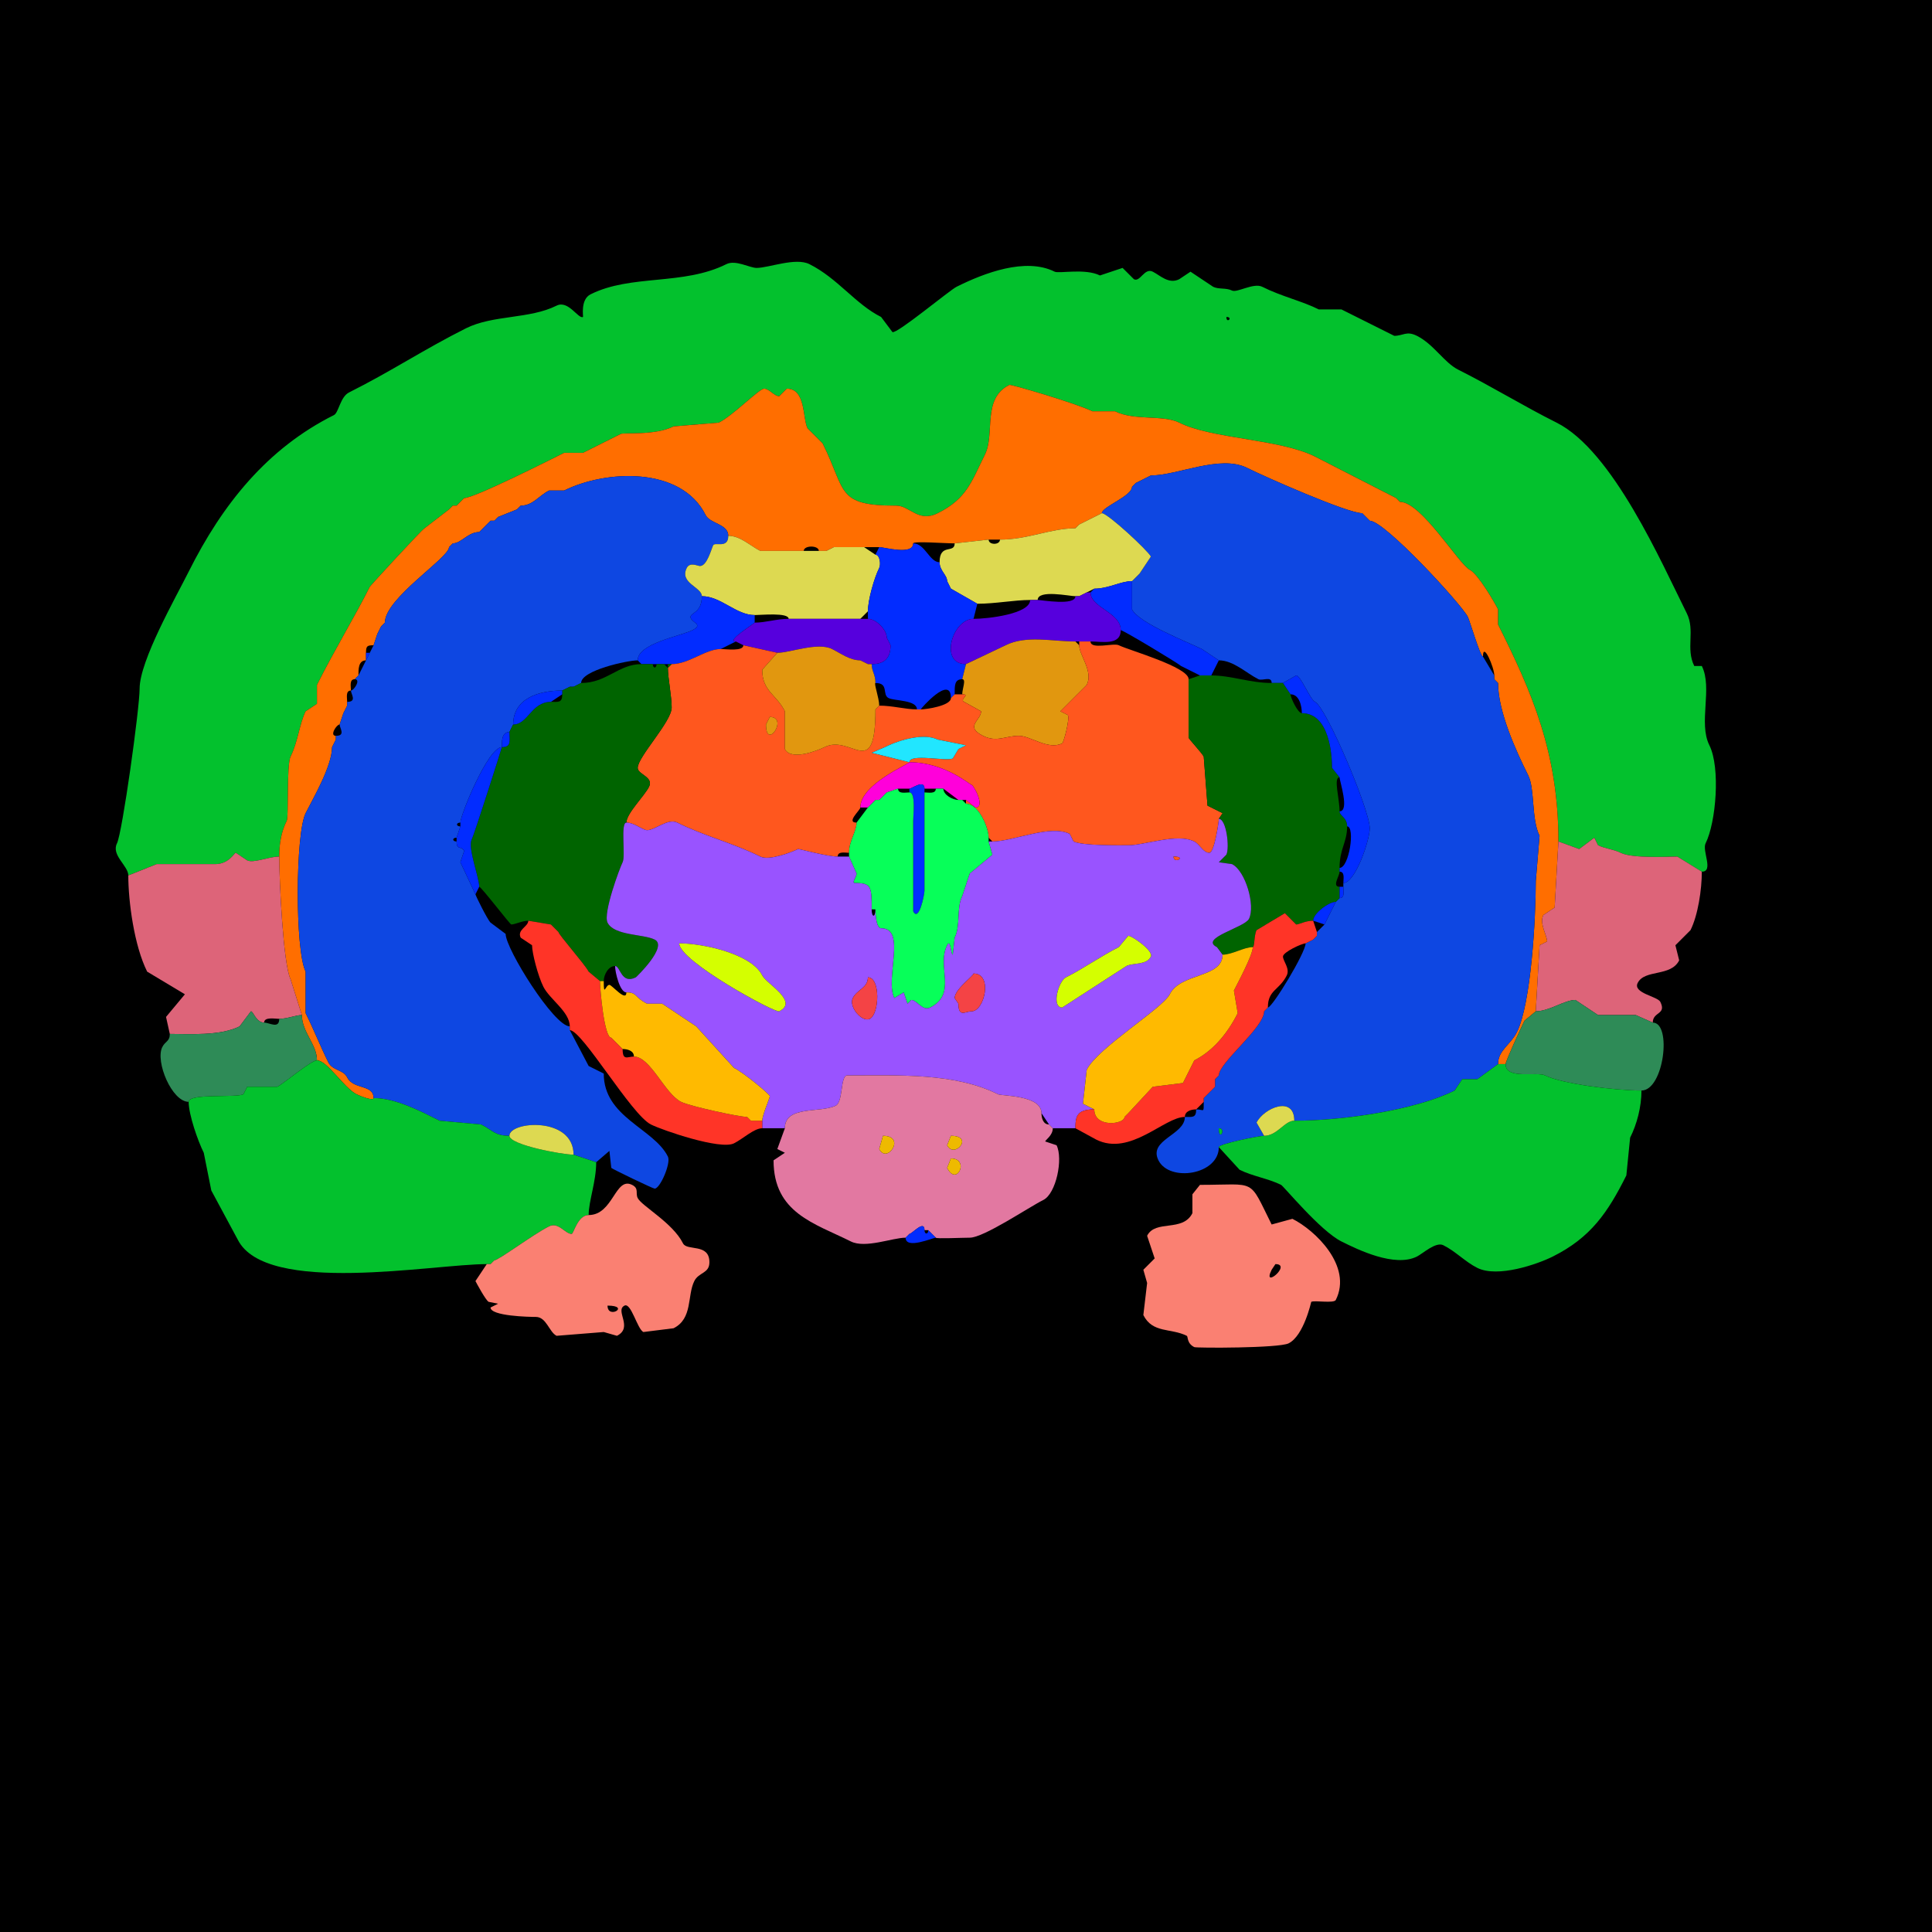 <?xml version="1.0" encoding="UTF-8"?>
<svg xmlns="http://www.w3.org/2000/svg" xmlns:xlink="http://www.w3.org/1999/xlink" width="430px" height="430px" viewBox="0 0 430 430" version="1.1">
<g id="surface1">
<rect x="0" y="0" width="430" height="430" style="fill:rgb(0%,0%,0%);fill-opacity:1;stroke:none;"/>
<path style=" stroke:none;fill-rule:evenodd;fill:rgb(1.176%,75.686%,17.647%);fill-opacity:1;" d="M 272.949 70.547 C 272.949 72.168 274.57 70.547 272.949 70.547 M 378.77 194.004 C 381.488 194.004 378.781 189.367 379.609 187.703 C 381.922 183.082 382.953 170.879 380.449 165.867 C 377.961 160.895 381.219 153.129 378.77 148.234 L 377.09 148.234 C 375.137 144.324 377.348 140.344 375.41 136.477 C 369.789 125.234 358.961 100.324 346.438 94.062 C 339.113 90.402 331.977 85.992 324.602 82.305 C 321.387 80.699 319.137 76.633 315.359 74.746 C 313.02 73.574 312.309 74.746 310.32 74.746 C 310.316 74.746 299.555 69.363 298.562 68.867 L 293.523 68.867 C 289.77 66.988 285.293 66.012 280.93 63.828 C 279.016 62.871 275.312 65.219 274.211 64.668 C 272.895 64.012 271.238 64.441 270.008 63.828 L 264.969 60.469 L 262.453 62.148 C 260.113 63.316 258.191 61.277 256.57 60.469 C 254.695 59.531 253.785 62.855 252.375 62.148 L 249.852 59.629 L 244.812 61.309 C 241.527 59.664 235.68 60.941 234.734 60.469 C 228.258 57.23 219.004 60.777 212.898 63.828 C 211.297 64.629 199.598 74.395 198.625 73.906 L 196.102 70.547 C 190.379 67.684 186.457 61.945 180.148 58.789 C 177.051 57.242 171.102 59.629 168.391 59.629 C 166.855 59.629 163.715 57.766 161.672 58.789 C 152.039 63.605 140.488 60.984 131.438 65.508 C 129.125 66.664 129.855 70.496 129.758 70.547 C 128.711 71.07 126.5 66.715 123.875 68.027 C 117.836 71.047 109.75 70.051 103.719 73.066 C 94.457 77.699 87.031 82.672 77.688 87.344 C 75.727 88.324 75.375 91.859 74.328 92.383 C 59.52 99.785 49.523 112.176 41.992 127.234 C 39.09 133.039 31.074 147.074 31.074 153.273 C 31.074 157.664 27.223 185.328 26.035 187.703 C 24.715 190.344 28.555 192.684 28.555 194.844 C 28.555 194.844 34.852 192.324 34.852 192.324 C 34.852 192.324 47.871 192.324 47.871 192.324 C 50.965 192.324 52.133 189.805 52.492 189.805 C 52.492 189.805 55.008 191.484 55.008 191.484 C 56.426 192.191 59.785 190.645 62.148 190.645 C 62.148 187.793 62.59 185.141 63.828 182.664 C 64.273 181.773 63.77 170.184 64.668 168.391 C 66.352 165.023 66.621 161.121 68.027 158.312 C 68.027 158.312 70.547 156.633 70.547 156.633 C 70.547 156.633 70.547 152.43 70.547 152.43 C 74.387 144.75 78.996 137.215 82.305 130.594 C 82.43 130.344 93.898 117.871 94.484 117.578 C 94.484 117.578 99.941 113.379 99.941 113.379 C 99.941 113.379 100.781 112.539 100.781 112.539 C 100.781 112.539 101.621 112.539 101.621 112.539 C 101.621 112.539 102.461 111.699 102.461 111.699 C 102.461 111.699 103.301 110.859 103.301 110.859 C 105.559 110.859 122.344 102.387 125.555 100.781 C 125.555 100.781 129.758 100.781 129.758 100.781 C 132.516 99.402 135.359 97.98 138.156 96.582 C 138.887 96.215 145.73 96.992 149.914 94.902 C 149.914 94.902 159.992 94.062 159.992 94.062 C 163.141 92.488 168.984 86.504 170.07 86.504 C 171.188 86.504 172.309 88.184 173.43 88.184 C 173.43 88.184 175.109 86.504 175.109 86.504 C 179.371 86.504 178.602 93.07 179.727 95.32 C 179.727 95.32 183.086 98.68 183.086 98.68 C 188.406 109.324 186.016 112.539 199.461 112.539 C 202.523 112.539 204.359 116.391 208.703 114.219 C 215.215 110.961 216.188 107.23 219.199 101.203 C 221.547 96.508 218.48 88.754 224.656 85.664 C 224.988 85.496 239.703 89.828 243.133 91.543 C 243.133 91.543 248.172 91.543 248.172 91.543 C 252.465 93.688 258.879 92.277 262.453 94.062 C 269.77 97.723 284.777 97.668 292.688 101.621 C 292.688 101.621 310.742 110.859 310.742 110.859 C 310.742 110.859 311.582 111.699 311.582 111.699 C 316.355 111.699 324.703 125.605 327.117 126.816 C 328.898 127.707 332.5 133.797 333.418 135.633 C 333.418 135.633 333.418 138.992 333.418 138.992 C 340.887 153.93 346.855 167.496 346.855 187.285 C 346.855 187.285 351.477 188.965 351.477 188.965 C 351.477 188.965 354.836 186.445 354.836 186.445 C 354.836 186.445 355.672 188.125 355.672 188.125 C 357.184 188.879 359.102 189 360.711 189.805 C 363.332 191.113 371.465 190.645 373.312 190.645 C 373.312 190.645 378.77 194.004 378.77 194.004 Z M 378.77 194.004 "/>
<path style=" stroke:none;fill-rule:nonzero;fill:rgb(100%,43.137%,0%);fill-opacity:1;" d="M 333.418 236.836 L 335.098 236.836 C 335.098 236.172 338.598 228.578 339.297 227.18 C 339.297 227.18 341.816 225.078 341.816 225.078 C 341.816 225.078 342.656 210.383 342.656 210.383 C 342.656 210.383 344.336 209.539 344.336 209.539 C 344.336 208.195 342.559 205.535 343.496 203.664 C 343.496 203.664 346.016 201.984 346.016 201.984 C 346.016 201.984 346.855 187.285 346.855 187.285 C 346.855 167.496 340.887 153.93 333.418 138.992 C 333.418 138.992 333.418 135.633 333.418 135.633 C 332.5 133.797 328.898 127.707 327.117 126.816 C 324.703 125.605 316.355 111.699 311.582 111.699 C 311.582 111.699 310.742 110.859 310.742 110.859 C 310.742 110.859 292.688 101.621 292.688 101.621 C 284.777 97.668 269.77 97.723 262.453 94.062 C 258.879 92.277 252.465 93.688 248.172 91.543 C 248.172 91.543 243.133 91.543 243.133 91.543 C 239.703 89.828 224.988 85.496 224.656 85.664 C 218.48 88.754 221.547 96.508 219.199 101.203 C 216.188 107.23 215.215 110.961 208.703 114.219 C 204.359 116.391 202.523 112.539 199.461 112.539 C 186.016 112.539 188.406 109.324 183.086 98.68 C 183.086 98.68 179.727 95.32 179.727 95.32 C 178.602 93.07 179.371 86.504 175.109 86.504 C 175.109 86.504 173.43 88.184 173.43 88.184 C 172.309 88.184 171.188 86.504 170.07 86.504 C 168.984 86.504 163.141 92.488 159.992 94.062 C 159.992 94.062 149.914 94.902 149.914 94.902 C 145.73 96.992 138.887 96.215 138.156 96.582 C 135.359 97.98 132.516 99.402 129.758 100.781 C 129.758 100.781 125.555 100.781 125.555 100.781 C 122.344 102.387 105.559 110.859 103.301 110.859 C 103.301 110.859 102.461 111.699 102.461 111.699 C 102.461 111.699 101.621 112.539 101.621 112.539 C 101.621 112.539 100.781 112.539 100.781 112.539 C 100.781 112.539 99.941 113.379 99.941 113.379 C 99.941 113.379 94.484 117.578 94.484 117.578 C 93.898 117.871 82.43 130.344 82.305 130.594 C 78.996 137.215 74.387 144.75 70.547 152.43 C 70.547 152.43 70.547 156.633 70.547 156.633 C 70.547 156.633 68.027 158.312 68.027 158.312 C 66.621 161.121 66.352 165.023 64.668 168.391 C 63.77 170.184 64.273 181.773 63.828 182.664 C 62.59 185.141 62.148 187.793 62.148 190.645 C 62.148 195.703 63.008 214.621 64.668 217.938 C 64.668 217.938 67.188 225.918 67.188 225.918 C 67.188 229.73 70.547 232.449 70.547 235.996 C 72.805 235.996 76.543 242.145 79.367 243.555 C 80.344 244.043 83.145 245.102 83.145 244.395 C 83.145 241.281 78.672 242.59 77.266 239.773 C 76.398 238.039 74.016 238.312 73.066 236.414 C 71.309 232.898 69.824 229.094 68.027 225.5 C 68.027 225.5 68.027 216.258 68.027 216.258 C 65.645 211.492 65.746 185.551 68.027 180.984 C 69.582 177.871 73.906 170.531 73.906 166.289 C 73.906 166.289 74.746 164.609 74.746 164.609 C 74.746 164.609 74.746 163.77 74.746 163.77 C 73.297 163.77 74.902 161.25 75.586 161.25 C 75.586 161.25 76.426 158.73 76.426 158.73 C 76.426 158.73 77.266 157.051 77.266 157.051 C 77.266 157.051 77.266 156.211 77.266 156.211 C 77.266 155.332 76.867 153.691 78.105 153.691 C 78.105 152.812 77.707 151.172 78.945 151.172 C 78.945 151.172 79.785 150.332 79.785 150.332 C 79.785 149.102 79.695 146.973 81.465 146.973 C 81.465 146.973 81.465 145.293 81.465 145.293 C 81.465 143.824 81.676 143.613 83.145 143.613 C 83.145 143.613 83.984 141.094 83.984 141.094 C 83.984 141.094 84.824 139.414 84.824 139.414 C 84.824 139.414 85.664 138.574 85.664 138.574 C 85.664 133.129 99.941 124.172 99.941 121.777 C 99.941 121.777 100.781 120.938 100.781 120.938 C 102.656 120.938 104.164 118.418 106.66 118.418 C 106.66 118.418 107.5 117.578 107.5 117.578 C 107.5 117.578 108.34 116.738 108.34 116.738 C 108.34 116.738 109.18 115.898 109.18 115.898 C 109.18 115.898 110.02 115.898 110.02 115.898 C 110.02 115.898 110.859 115.059 110.859 115.059 C 110.859 115.059 115.059 113.379 115.059 113.379 C 115.059 113.379 115.898 112.539 115.898 112.539 C 118.605 112.539 119.957 110.301 122.195 109.18 C 122.195 109.18 125.555 109.18 125.555 109.18 C 134.648 104.633 151.559 103.652 157.051 114.641 C 158.012 116.559 162.09 116.609 162.09 119.258 C 164.805 119.258 166.938 121.473 169.227 122.617 C 169.227 122.617 178.887 122.617 178.887 122.617 C 178.887 121.328 182.246 121.328 182.246 122.617 C 182.246 122.617 183.926 122.617 183.926 122.617 C 183.926 122.617 185.605 121.777 185.605 121.777 C 185.605 121.777 192.324 121.777 192.324 121.777 C 192.324 121.777 195.684 121.777 195.684 121.777 C 196.84 121.777 203.242 123.66 203.242 120.938 C 203.242 120.387 210.285 120.938 212.48 120.938 C 212.48 120.938 220.039 120.098 220.039 120.098 C 220.039 120.098 222.559 120.098 222.559 120.098 C 228.781 120.098 233.836 117.578 239.355 117.578 C 239.355 117.578 240.195 116.738 240.195 116.738 C 240.195 116.738 245.234 114.219 245.234 114.219 C 245.234 112.805 251.953 110.43 251.953 108.34 C 251.953 108.34 252.793 107.5 252.793 107.5 C 252.793 107.5 254.473 106.66 254.473 106.66 C 254.473 106.66 256.152 105.82 256.152 105.82 C 262.172 105.82 271.527 101.121 277.57 104.141 C 281.438 106.074 299.859 114.219 303.184 114.219 C 303.184 114.219 304.863 115.898 304.863 115.898 C 308.164 115.898 325.289 134.496 326.699 137.312 C 327.129 138.172 329.457 146.133 330.059 146.133 C 330.059 142.66 332.578 148.562 332.578 150.332 C 332.578 150.332 332.578 151.172 332.578 151.172 C 332.578 151.172 333.418 152.012 333.418 152.012 C 333.418 158.355 337.395 167.102 340.137 172.586 C 341.641 175.598 340.805 182.324 342.656 186.023 C 342.656 186.023 341.816 196.102 341.816 196.102 C 341.816 204.285 340.781 223.367 337.617 229.695 C 336.172 232.59 333.418 233.746 333.418 236.836 Z M 333.418 236.836 "/>
<path style=" stroke:none;fill-rule:evenodd;fill:rgb(5.49%,27.843%,88.627%);fill-opacity:1;" d="M 271.27 251.113 C 271.27 254.258 273.027 251.113 271.27 251.113 M 281.348 252.793 C 280.176 252.793 271.27 254.602 271.27 255.312 C 271.27 261.484 260.289 263.168 257.832 258.25 C 255.527 253.645 263.711 252.66 263.711 248.594 C 265.395 248.594 266.23 248.84 266.23 246.914 C 268 246.914 267.91 247.891 267.91 245.234 C 267.91 245.234 267.91 244.395 267.91 244.395 C 267.91 244.395 268.75 243.555 268.75 243.555 C 268.75 243.555 269.59 242.715 269.59 242.715 C 269.59 242.715 270.43 241.875 270.43 241.875 C 270.43 241.875 270.43 240.195 270.43 240.195 C 270.43 240.195 271.27 239.355 271.27 239.355 C 271.27 236.512 281.348 228.75 281.348 225.078 C 281.348 225.078 282.188 224.238 282.188 224.238 C 283.184 224.238 290.586 212.031 290.586 209.961 C 290.586 209.961 292.266 209.121 292.266 209.121 C 292.266 209.121 293.105 208.281 293.105 208.281 C 293.105 208.281 293.105 207.441 293.105 207.441 C 293.105 207.441 294.785 205.762 294.785 205.762 C 294.785 205.762 297.305 200.723 297.305 200.723 C 297.305 200.723 298.145 199.883 298.145 199.883 C 299.383 199.883 298.984 198.242 298.984 197.363 C 298.984 197.363 298.984 196.523 298.984 196.523 C 301.664 196.523 304.863 186.969 304.863 184.344 C 304.863 180.281 295.219 157.477 292.688 156.211 C 291.559 155.648 289.492 150.332 288.484 150.332 C 288.484 150.332 285.547 152.012 285.547 152.012 C 285.547 152.012 283.027 152.012 283.027 152.012 C 283.027 150.375 280.965 151.609 280.086 151.172 C 277.344 149.801 274.531 146.973 271.27 146.973 C 271.27 146.973 267.492 144.453 267.492 144.453 C 264.477 142.949 253.484 138.699 251.953 135.633 C 251.953 135.633 251.953 129.336 251.953 129.336 C 251.953 129.336 252.793 128.496 252.793 128.496 C 252.793 128.496 253.633 127.656 253.633 127.656 C 253.633 127.656 256.152 123.875 256.152 123.875 C 255.484 122.543 246.531 114.219 245.234 114.219 C 245.234 112.805 251.953 110.43 251.953 108.34 C 251.953 108.34 252.793 107.5 252.793 107.5 C 252.793 107.5 254.473 106.66 254.473 106.66 C 254.473 106.66 256.152 105.82 256.152 105.82 C 262.172 105.82 271.527 101.121 277.57 104.141 C 281.438 106.074 299.859 114.219 303.184 114.219 C 303.184 114.219 304.863 115.898 304.863 115.898 C 308.164 115.898 325.289 134.496 326.699 137.312 C 327.129 138.172 329.457 146.133 330.059 146.133 C 330.059 146.133 332.578 150.332 332.578 150.332 C 332.578 150.332 332.578 151.172 332.578 151.172 C 332.578 151.172 333.418 152.012 333.418 152.012 C 333.418 158.355 337.395 167.102 340.137 172.586 C 341.641 175.598 340.805 182.324 342.656 186.023 C 342.656 186.023 341.816 196.102 341.816 196.102 C 341.816 204.285 340.781 223.367 337.617 229.695 C 336.172 232.59 333.418 233.746 333.418 236.836 C 333.418 236.836 328.797 240.195 328.797 240.195 C 328.797 240.195 325.438 240.195 325.438 240.195 C 325.438 240.195 323.758 242.715 323.758 242.715 C 315.035 247.078 298.867 249.434 288.066 249.434 C 288.066 243.746 281.305 246.586 279.668 249.852 C 279.668 249.852 281.348 252.793 281.348 252.793 Z M 281.348 252.793 "/>
<path style=" stroke:none;fill-rule:nonzero;fill:rgb(5.49%,27.843%,88.627%);fill-opacity:1;" d="M 127.656 256.992 L 132.695 258.672 C 132.695 258.672 135.633 256.152 135.633 256.152 C 135.633 256.152 136.055 259.93 136.055 259.93 C 136.152 260.125 145.312 264.551 145.711 264.551 C 146.914 264.551 149.383 258.875 148.652 257.414 C 145.496 251.098 134.375 248.715 134.375 238.938 C 134.375 238.938 131.016 237.258 131.016 237.258 C 131.016 237.258 126.816 229.277 126.816 229.277 C 126.816 229.277 126.816 228.438 126.816 228.438 C 123.316 228.438 112.539 211.191 112.539 207.859 C 112.539 207.859 109.18 205.344 109.18 205.344 C 108.438 204.602 105.82 199.277 105.82 199.043 C 105.82 199.043 102.461 191.906 102.461 191.906 C 102.461 191.906 103.301 189.383 103.301 189.383 C 102.695 188.172 101.621 189.309 101.621 187.285 C 100.625 187.285 100.625 186.445 101.621 186.445 C 101.621 186.445 102.461 183.926 102.461 183.926 C 101.465 183.926 101.465 183.086 102.461 183.086 C 102.461 181.402 108.633 166.289 111.699 166.289 C 111.699 165.059 111.609 162.93 113.379 162.93 C 113.379 162.93 114.219 161.25 114.219 161.25 C 114.219 155.438 119.883 153.691 125.137 153.691 C 125.137 153.691 126.816 152.852 126.816 152.852 C 126.816 152.852 127.656 152.852 127.656 152.852 C 127.656 152.852 129.336 152.012 129.336 152.012 C 129.336 149.203 139.668 146.973 141.934 146.973 C 141.934 143.18 151.387 141.617 154.109 140.254 C 156.77 138.922 153.691 138.559 153.691 137.312 C 153.691 136.375 156.211 136.375 156.211 132.695 C 156.211 130.66 151.148 129.801 152.852 126.398 C 153.531 125.035 155.301 125.977 155.789 125.977 C 157.375 125.977 158.316 122.184 158.73 121.359 C 159.129 120.559 162.09 122.191 162.09 119.258 C 162.09 116.609 158.012 116.559 157.051 114.641 C 151.559 103.652 134.648 104.633 125.555 109.18 C 125.555 109.18 122.195 109.18 122.195 109.18 C 119.957 110.301 118.605 112.539 115.898 112.539 C 115.898 112.539 115.059 113.379 115.059 113.379 C 115.059 113.379 110.859 115.059 110.859 115.059 C 110.859 115.059 110.02 115.898 110.02 115.898 C 110.02 115.898 109.18 115.898 109.18 115.898 C 109.18 115.898 108.34 116.738 108.34 116.738 C 108.34 116.738 107.5 117.578 107.5 117.578 C 107.5 117.578 106.66 118.418 106.66 118.418 C 104.164 118.418 102.656 120.938 100.781 120.938 C 100.781 120.938 99.941 121.777 99.941 121.777 C 99.941 124.172 85.664 133.129 85.664 138.574 C 85.664 138.574 84.824 139.414 84.824 139.414 C 84.824 139.414 83.984 141.094 83.984 141.094 C 83.984 141.094 83.145 143.613 83.145 143.613 C 83.145 143.613 82.305 145.293 82.305 145.293 C 82.305 145.293 81.465 146.973 81.465 146.973 C 81.465 146.973 79.785 150.332 79.785 150.332 C 79.785 150.332 78.945 151.172 78.945 151.172 C 80.395 151.172 78.789 153.691 78.105 153.691 C 78.105 154.465 79.516 156.211 77.266 156.211 C 77.266 156.211 77.266 157.051 77.266 157.051 C 77.266 157.051 76.426 158.73 76.426 158.73 C 76.426 158.73 75.586 161.25 75.586 161.25 C 75.586 162.023 76.996 163.77 74.746 163.77 C 74.746 163.77 74.746 164.609 74.746 164.609 C 74.746 164.609 73.906 166.289 73.906 166.289 C 73.906 170.531 69.582 177.871 68.027 180.984 C 65.746 185.551 65.645 211.492 68.027 216.258 C 68.027 216.258 68.027 225.5 68.027 225.5 C 69.824 229.094 71.309 232.898 73.066 236.414 C 74.016 238.312 76.398 238.039 77.266 239.773 C 78.672 242.59 83.145 241.281 83.145 244.395 C 88.074 244.395 93.66 247.344 97.844 249.434 C 97.844 249.434 107.078 250.273 107.078 250.273 C 109.707 251.586 110.109 252.793 113.379 252.793 C 113.379 249.531 127.656 248.426 127.656 256.992 Z M 127.656 256.992 "/>
<path style=" stroke:none;fill-rule:nonzero;fill:rgb(86.667%,85.098%,31.765%);fill-opacity:1;" d="M 229.277 133.535 L 230.957 133.535 C 230.957 131.156 238.07 132.695 239.355 132.695 C 239.355 132.695 240.195 132.695 240.195 132.695 C 240.195 132.695 241.875 131.855 241.875 131.855 C 241.875 131.855 243.555 131.016 243.555 131.016 C 246.723 131.016 249.453 129.336 251.953 129.336 C 251.953 129.336 252.793 128.496 252.793 128.496 C 252.793 128.496 253.633 127.656 253.633 127.656 C 253.633 127.656 256.152 123.875 256.152 123.875 C 255.484 122.543 246.531 114.219 245.234 114.219 C 245.234 114.219 240.195 116.738 240.195 116.738 C 240.195 116.738 239.355 117.578 239.355 117.578 C 233.836 117.578 228.781 120.098 222.559 120.098 C 222.559 121.344 220.039 121.344 220.039 120.098 C 220.039 120.098 212.48 120.938 212.48 120.938 C 212.48 123.293 209.121 120.828 209.121 125.137 C 209.121 127.027 210.801 127.973 210.801 129.336 C 210.801 129.336 211.641 131.016 211.641 131.016 C 211.641 131.016 217.52 134.375 217.52 134.375 C 221.559 134.375 225.742 133.535 229.277 133.535 Z M 229.277 133.535 "/>
<path style=" stroke:none;fill-rule:nonzero;fill:rgb(86.667%,85.098%,31.765%);fill-opacity:1;" d="M 175.527 137.734 C 181.449 137.734 185.969 137.734 191.484 137.734 C 191.484 137.734 193.164 136.055 193.164 136.055 C 193.164 133.574 194.555 128.648 195.684 126.398 C 196.078 125.602 195.816 123.457 194.844 123.457 C 194.844 123.457 192.324 121.777 192.324 121.777 C 192.324 121.777 185.605 121.777 185.605 121.777 C 185.605 121.777 183.926 122.617 183.926 122.617 C 183.926 122.617 182.246 122.617 182.246 122.617 C 182.246 122.617 178.887 122.617 178.887 122.617 C 178.887 122.617 169.227 122.617 169.227 122.617 C 166.938 121.473 164.805 119.258 162.09 119.258 C 162.09 122.191 159.129 120.559 158.73 121.359 C 158.316 122.184 157.375 125.977 155.789 125.977 C 155.301 125.977 153.531 125.035 152.852 126.398 C 151.148 129.801 156.211 130.66 156.211 132.695 C 160.465 132.695 163.797 136.895 167.969 136.895 C 169.289 136.895 175.527 136.266 175.527 137.734 Z M 175.527 137.734 "/>
<path style=" stroke:none;fill-rule:nonzero;fill:rgb(0.784%,17.255%,100%);fill-opacity:1;" d="M 204.082 157.891 L 204.922 157.891 C 204.922 157.711 211.641 150.062 211.641 155.371 C 211.641 155.371 212.48 154.531 212.48 154.531 C 212.48 152.66 212.398 151.172 214.16 151.172 C 214.16 151.172 215 147.812 215 147.812 C 208.93 147.812 211.992 137.734 216.68 137.734 C 216.68 137.734 217.52 134.375 217.52 134.375 C 217.52 134.375 211.641 131.016 211.641 131.016 C 211.641 131.016 210.801 129.336 210.801 129.336 C 210.801 127.973 209.121 127.027 209.121 125.137 C 206.855 125.137 205.891 120.938 203.242 120.938 C 203.242 123.66 196.84 121.777 195.684 121.777 C 195.684 121.777 194.844 123.457 194.844 123.457 C 195.816 123.457 196.078 125.602 195.684 126.398 C 194.555 128.648 193.164 133.574 193.164 136.055 C 193.164 136.055 193.164 137.734 193.164 137.734 C 194.984 137.734 197.363 140.168 197.363 141.934 C 197.363 141.934 198.203 143.613 198.203 143.613 C 198.203 146.453 196.844 147.812 194.004 147.812 C 194.004 149.449 194.844 150.027 194.844 152.012 C 197.922 152.012 196.25 154.605 197.781 155.371 C 199.078 156.02 204.082 155.762 204.082 157.891 Z M 204.082 157.891 "/>
<path style=" stroke:none;fill-rule:nonzero;fill:rgb(0.784%,17.255%,100%);fill-opacity:1;" d="M 267.07 150.332 L 269.59 150.332 C 269.59 150.332 271.27 146.973 271.27 146.973 C 271.27 146.973 267.492 144.453 267.492 144.453 C 264.477 142.949 253.484 138.699 251.953 135.633 C 251.953 135.633 251.953 129.336 251.953 129.336 C 249.453 129.336 246.723 131.016 243.555 131.016 C 243.555 131.016 242.715 131.855 242.715 131.855 C 242.715 135.281 249.434 136.277 249.434 140.254 C 250.023 140.254 262.348 147.707 262.871 148.234 C 262.871 148.234 267.07 150.332 267.07 150.332 Z M 267.07 150.332 "/>
<path style=" stroke:none;fill-rule:nonzero;fill:rgb(33.725%,0%,86.667%);fill-opacity:1;" d="M 240.195 142.773 L 242.715 142.773 C 245.246 142.773 249.434 143.734 249.434 140.254 C 249.434 136.277 242.715 135.281 242.715 131.855 C 242.715 131.855 241.875 131.855 241.875 131.855 C 241.875 131.855 240.195 132.695 240.195 132.695 C 240.195 132.695 239.355 132.695 239.355 132.695 C 239.355 134.891 231.863 133.535 230.957 133.535 C 230.957 133.535 229.277 133.535 229.277 133.535 C 229.277 136.648 219.82 137.734 216.68 137.734 C 211.992 137.734 208.93 147.812 215 147.812 C 215 147.812 223.82 143.613 223.82 143.613 C 228.375 141.336 234.211 142.773 239.355 142.773 C 239.355 142.773 240.195 142.773 240.195 142.773 Z M 240.195 142.773 "/>
<path style=" stroke:none;fill-rule:nonzero;fill:rgb(0.784%,17.255%,100%);fill-opacity:1;" d="M 148.652 147.812 L 149.492 147.812 C 153.328 147.812 157.012 144.453 160.41 144.453 C 160.41 144.453 163.77 142.773 163.77 142.773 C 161.434 142.773 167.969 138.754 167.969 138.574 C 167.969 138.574 167.969 136.895 167.969 136.895 C 163.797 136.895 160.465 132.695 156.211 132.695 C 156.211 136.375 153.691 136.375 153.691 137.312 C 153.691 138.559 156.77 138.922 154.109 140.254 C 151.387 141.617 141.934 143.18 141.934 146.973 C 141.934 146.973 142.773 147.812 142.773 147.812 C 142.773 147.812 145.293 147.812 145.293 147.812 C 145.293 147.812 146.133 147.812 146.133 147.812 C 146.133 147.812 147.812 147.812 147.812 147.812 C 147.812 147.812 148.652 147.812 148.652 147.812 Z M 148.652 147.812 "/>
<path style=" stroke:none;fill-rule:nonzero;fill:rgb(33.725%,0%,86.667%);fill-opacity:1;" d="M 193.164 147.812 L 194.004 147.812 C 196.844 147.812 198.203 146.453 198.203 143.613 C 198.203 143.613 197.363 141.934 197.363 141.934 C 197.363 140.168 194.984 137.734 193.164 137.734 C 193.164 137.734 191.484 137.734 191.484 137.734 C 185.969 137.734 181.449 137.734 175.527 137.734 C 172.77 137.734 170.48 138.574 167.969 138.574 C 167.969 138.754 161.434 142.773 163.77 142.773 C 163.77 142.773 165.449 143.613 165.449 143.613 C 165.449 143.613 173.008 145.293 173.008 145.293 C 175.844 145.293 181.988 142.855 185.188 144.453 C 187.145 145.434 189.156 146.973 191.484 146.973 C 191.484 146.973 193.164 147.812 193.164 147.812 Z M 193.164 147.812 "/>
<path style=" stroke:none;fill-rule:nonzero;fill:rgb(88.235%,59.216%,5.882%);fill-opacity:1;" d="M 214.16 151.172 C 215.098 151.172 214.16 153.301 214.16 154.531 C 216.105 154.531 213.457 155.648 214.578 156.211 C 214.578 156.211 218.359 158.312 218.359 158.312 C 218.359 160.312 214.621 161.691 218.781 163.77 C 221.836 165.297 223.801 163.77 226.758 163.77 C 229.367 163.77 233.289 167.012 236.414 165.449 C 236.734 165.289 238.137 160.074 237.676 159.148 C 237.676 159.148 235.996 158.312 235.996 158.312 C 235.996 158.312 241.875 152.43 241.875 152.43 C 243.379 149.426 240.195 145.816 240.195 143.613 C 240.195 143.613 239.355 142.773 239.355 142.773 C 234.211 142.773 228.375 141.336 223.82 143.613 C 223.82 143.613 215 147.812 215 147.812 C 215 147.812 214.16 151.172 214.16 151.172 Z M 214.16 151.172 "/>
<path style=" stroke:none;fill-rule:evenodd;fill:rgb(100%,34.118%,11.765%);fill-opacity:1;" d="M 171.328 159.57 L 170.488 161.25 C 170.488 167.195 175.609 159.57 171.328 159.57 M 188.965 189.805 C 188.086 189.805 186.445 189.406 186.445 190.645 C 184.121 190.645 177.77 188.895 177.625 188.965 C 176.07 189.742 171.125 191.594 169.227 190.645 C 163.242 187.652 156.723 186.07 150.75 183.086 C 148.648 182.035 145.809 184.766 144.031 184.766 C 143 184.766 141.258 183.086 139.414 183.086 C 139.414 181.047 143.402 177.207 144.453 175.109 C 145.551 172.918 141.934 172.371 141.934 170.906 C 141.934 168.441 149.492 160.625 149.492 157.469 C 149.492 154.902 148.652 150.914 148.652 148.652 C 148.652 148.652 149.492 147.812 149.492 147.812 C 153.328 147.812 157.012 144.453 160.41 144.453 C 161.52 144.453 165.449 145.027 165.449 143.613 C 165.449 143.613 173.008 145.293 173.008 145.293 C 173.008 145.293 169.648 149.07 169.648 149.07 C 169.648 153.863 172.797 154.531 174.688 158.312 C 174.688 158.312 174.688 166.711 174.688 166.711 C 176.031 169.391 181.953 167.066 183.508 166.289 C 189.492 163.297 194.844 174.113 194.844 157.891 C 194.844 157.891 195.684 157.051 195.684 157.051 C 198.633 157.051 201.582 157.891 204.082 157.891 C 204.082 157.891 204.922 157.891 204.922 157.891 C 206.137 157.891 211.641 157.082 211.641 155.371 C 211.641 155.371 212.48 154.531 212.48 154.531 C 212.48 154.531 214.16 154.531 214.16 154.531 C 216.105 154.531 213.457 155.648 214.578 156.211 C 214.578 156.211 218.359 158.312 218.359 158.312 C 218.359 160.312 214.621 161.691 218.781 163.77 C 221.836 165.297 223.801 163.77 226.758 163.77 C 229.367 163.77 233.289 167.012 236.414 165.449 C 236.734 165.289 238.137 160.074 237.676 159.148 C 237.676 159.148 235.996 158.312 235.996 158.312 C 235.996 158.312 241.875 152.43 241.875 152.43 C 243.379 149.426 240.195 145.816 240.195 143.613 C 240.195 143.613 240.195 142.773 240.195 142.773 C 240.195 142.773 242.715 142.773 242.715 142.773 C 242.715 144.672 247.832 143.023 249.016 143.613 C 251.25 144.73 264.551 148.445 264.551 151.172 C 264.551 154.754 264.551 160.715 264.551 164.188 C 264.551 164.426 267.516 167.598 267.91 168.391 C 267.91 168.391 268.75 179.305 268.75 179.305 C 268.75 179.305 272.109 180.984 272.109 180.984 C 272.109 180.984 271.27 182.246 271.27 182.246 C 271.27 182.91 270.281 189.805 269.172 189.805 C 267.77 189.805 267.062 187.91 265.812 187.285 C 262.004 185.383 254.793 188.125 251.113 188.125 C 249.188 188.125 240.875 188.254 238.938 187.285 C 238.938 187.285 238.094 185.605 238.094 185.605 C 233.734 183.426 225.527 187.285 220.879 187.285 C 220.879 187.285 220.039 186.445 220.039 186.445 C 220.039 184.191 217.828 178.887 215 178.887 C 215 178.887 215 178.047 215 178.047 C 215 178.047 217.102 179.727 217.102 179.727 C 219.438 179.727 216.637 174.688 216.258 174.688 C 215.891 174.688 210.27 169.648 202.402 169.648 C 202.402 169.648 194.004 167.547 194.004 167.547 C 194.004 167.547 196.945 166.289 196.945 166.289 C 200.676 164.422 205.863 163.191 208.703 164.609 C 208.703 164.609 215 165.867 215 165.867 C 215 165.867 213.32 166.711 213.32 166.711 C 213.32 166.711 212.062 168.809 212.062 168.809 C 210.613 169.531 202.402 167.609 202.402 169.648 C 202.402 170.008 191.484 174.531 191.484 179.727 C 191.484 180.316 188.219 183.086 190.645 183.086 C 190.645 185.051 188.965 187.168 188.965 189.805 Z M 188.965 189.805 "/>
<path style=" stroke:none;fill-rule:nonzero;fill:rgb(88.235%,59.216%,5.882%);fill-opacity:1;" d="M 195.684 157.051 L 194.844 157.891 C 194.844 174.113 189.492 163.297 183.508 166.289 C 181.953 167.066 176.031 169.391 174.688 166.711 C 174.688 166.711 174.688 158.312 174.688 158.312 C 172.797 154.531 169.648 153.863 169.648 149.07 C 169.648 149.07 173.008 145.293 173.008 145.293 C 175.844 145.293 181.988 142.855 185.188 144.453 C 187.145 145.434 189.156 146.973 191.484 146.973 C 191.484 146.973 193.164 147.812 193.164 147.812 C 193.164 147.812 194.004 147.812 194.004 147.812 C 194.004 149.449 194.844 150.027 194.844 152.012 C 194.441 152.012 195.684 155.371 195.684 157.051 Z M 195.684 157.051 "/>
<path style=" stroke:none;fill-rule:nonzero;fill:rgb(0.784%,17.255%,100%);fill-opacity:1;" d="M 82.305 145.293 L 81.465 146.973 C 81.465 146.973 81.465 145.293 81.465 145.293 C 81.465 145.293 82.305 145.293 82.305 145.293 Z M 82.305 145.293 "/>
<path style=" stroke:none;fill-rule:nonzero;fill:rgb(0%,39.216%,0%);fill-opacity:1;" d="M 133.535 218.359 L 134.375 218.359 C 134.375 216.918 135.426 215 136.895 215 C 138.09 215 138.23 219.16 141.516 217.52 C 141.621 217.465 148.727 210.629 145.711 209.121 C 143.18 207.855 136.684 208.285 135.215 205.344 C 134.176 203.262 137.926 193.199 138.574 191.906 C 139.273 190.508 138.055 183.086 139.414 183.086 C 139.414 181.047 143.402 177.207 144.453 175.109 C 145.551 172.918 141.934 172.371 141.934 170.906 C 141.934 168.441 149.492 160.625 149.492 157.469 C 149.492 154.902 148.652 150.914 148.652 148.652 C 148.652 148.652 147.812 147.812 147.812 147.812 C 147.812 147.812 146.133 147.812 146.133 147.812 C 146.133 148.809 145.293 148.809 145.293 147.812 C 145.293 147.812 142.773 147.812 142.773 147.812 C 137.633 147.812 135.043 152.012 129.336 152.012 C 129.336 152.012 127.656 152.852 127.656 152.852 C 127.656 152.852 126.816 152.852 126.816 152.852 C 126.816 152.852 125.137 153.691 125.137 153.691 C 125.137 153.691 125.137 154.531 125.137 154.531 C 125.137 156.457 124.301 156.211 122.617 156.211 C 118.27 156.211 117.516 161.25 114.219 161.25 C 114.219 161.25 113.379 162.93 113.379 162.93 C 113.379 164.758 113.918 166.289 111.699 166.289 C 111.699 166.438 105.57 185.688 104.98 186.867 C 104.062 188.703 106.66 195.293 106.66 197.363 C 107.109 197.363 113.508 205.762 113.797 205.762 C 114.598 205.762 116.277 204.922 117.578 204.922 C 117.578 204.922 122.617 205.762 122.617 205.762 C 122.617 205.762 124.297 207.441 124.297 207.441 C 124.297 207.98 130.246 214.719 131.016 216.258 C 131.016 216.258 133.535 218.359 133.535 218.359 Z M 133.535 218.359 "/>
<path style=" stroke:none;fill-rule:nonzero;fill:rgb(0%,39.216%,0%);fill-opacity:1;" d="M 149.492 147.812 L 148.652 148.652 C 148.652 148.652 148.652 147.812 148.652 147.812 C 148.652 147.812 149.492 147.812 149.492 147.812 Z M 149.492 147.812 "/>
<path style=" stroke:none;fill-rule:nonzero;fill:rgb(0%,39.216%,0%);fill-opacity:1;" d="M 278.828 210.801 C 276.859 210.801 274.234 212.48 272.109 212.48 C 272.109 212.48 270.852 210.801 270.852 210.801 C 266.844 208.797 277 206.477 277.988 204.5 C 279.445 201.586 277.23 193.836 274.211 192.324 C 274.211 192.324 271.27 191.906 271.27 191.906 C 271.27 191.906 272.949 190.227 272.949 190.227 C 273.715 188.691 272.953 182.246 271.27 182.246 C 271.27 182.246 272.109 180.984 272.109 180.984 C 272.109 180.984 268.75 179.305 268.75 179.305 C 268.75 179.305 267.91 168.391 267.91 168.391 C 267.516 167.598 264.551 164.426 264.551 164.188 C 264.551 160.715 264.551 154.754 264.551 151.172 C 264.551 151.172 267.07 150.332 267.07 150.332 C 267.07 150.332 269.59 150.332 269.59 150.332 C 274.105 150.332 278.164 152.012 283.027 152.012 C 283.027 152.012 285.547 152.012 285.547 152.012 C 285.547 152.012 287.227 154.531 287.227 154.531 C 287.227 155.262 288.848 158.73 289.746 158.73 C 295.98 158.73 296.465 168.262 296.465 170.906 C 296.465 170.906 298.145 173.008 298.145 173.008 C 296.715 173.008 298.145 177.672 298.145 180.566 C 298.145 181.609 299.824 181.891 299.824 183.926 C 299.824 187.535 298.145 188.863 298.145 193.164 C 298.145 193.164 298.145 194.004 298.145 194.004 C 298.145 194.957 296.387 197.363 298.145 197.363 C 298.145 197.363 298.145 199.883 298.145 199.883 C 298.145 199.883 297.305 200.723 297.305 200.723 C 295.746 200.723 292.266 203.305 292.266 204.922 C 290.531 204.922 289.141 205.762 288.484 205.762 C 288.484 205.762 285.969 203.242 285.969 203.242 C 285.969 203.242 279.668 207.023 279.668 207.023 C 279.086 208.188 279.254 210.801 278.828 210.801 Z M 278.828 210.801 "/>
<path style=" stroke:none;fill-rule:nonzero;fill:rgb(0.784%,17.255%,100%);fill-opacity:1;" d="M 298.145 194.004 C 299.383 194.004 298.984 195.645 298.984 196.523 C 301.664 196.523 304.863 186.969 304.863 184.344 C 304.863 180.281 295.219 157.477 292.688 156.211 C 291.559 155.648 289.492 150.332 288.484 150.332 C 288.484 150.332 285.547 152.012 285.547 152.012 C 285.547 152.012 287.227 154.531 287.227 154.531 C 289.234 154.531 289.746 157.246 289.746 158.73 C 295.98 158.73 296.465 168.262 296.465 170.906 C 296.465 170.906 298.145 173.008 298.145 173.008 C 298.145 173.859 300.438 180.566 298.145 180.566 C 298.145 181.609 299.824 181.891 299.824 183.926 C 301.641 183.926 300.305 193.164 298.145 193.164 C 298.145 193.164 298.145 194.004 298.145 194.004 Z M 298.145 194.004 "/>
<path style=" stroke:none;fill-rule:nonzero;fill:rgb(0.784%,17.255%,100%);fill-opacity:1;" d="M 126.816 152.852 L 125.137 153.691 C 125.137 153.691 126.816 152.852 126.816 152.852 Z M 126.816 152.852 "/>
<path style=" stroke:none;fill-rule:nonzero;fill:rgb(0.784%,17.255%,100%);fill-opacity:1;" d="M 122.617 156.211 C 118.27 156.211 117.516 161.25 114.219 161.25 C 114.219 155.438 119.883 153.691 125.137 153.691 C 125.137 153.691 125.137 154.531 125.137 154.531 C 125.137 154.531 122.617 156.211 122.617 156.211 Z M 122.617 156.211 "/>
<path style=" stroke:none;fill-rule:nonzero;fill:rgb(88.235%,59.216%,5.882%);fill-opacity:1;" d="M 171.328 159.57 L 170.488 161.25 C 170.488 167.195 175.609 159.57 171.328 159.57 Z M 171.328 159.57 "/>
<path style=" stroke:none;fill-rule:nonzero;fill:rgb(0.784%,17.255%,100%);fill-opacity:1;" d="M 114.219 161.25 L 113.379 162.93 C 113.379 162.93 114.219 161.25 114.219 161.25 Z M 114.219 161.25 "/>
<path style=" stroke:none;fill-rule:nonzero;fill:rgb(0.784%,17.255%,100%);fill-opacity:1;" d="M 113.379 162.93 C 111.609 162.93 111.699 165.059 111.699 166.289 C 113.918 166.289 113.379 164.758 113.379 162.93 Z M 113.379 162.93 "/>
<path style=" stroke:none;fill-rule:nonzero;fill:rgb(12.941%,90.196%,100%);fill-opacity:1;" d="M 202.402 169.648 C 202.402 167.609 210.613 169.531 212.062 168.809 L 213.32 166.711 L 215 165.867 L 208.703 164.609 C 205.863 163.191 200.676 164.422 196.945 166.289 L 194.004 167.547 Z M 202.402 169.648 "/>
<path style=" stroke:none;fill-rule:nonzero;fill:rgb(0.784%,17.255%,100%);fill-opacity:1;" d="M 106.66 197.363 L 105.82 199.043 C 105.82 199.043 102.461 191.906 102.461 191.906 C 102.461 191.906 103.301 189.383 103.301 189.383 C 102.695 188.172 101.621 189.309 101.621 187.285 C 101.621 187.285 101.621 186.445 101.621 186.445 C 101.621 186.445 102.461 183.926 102.461 183.926 C 102.461 183.926 102.461 183.086 102.461 183.086 C 102.461 181.402 108.633 166.289 111.699 166.289 C 111.699 166.438 105.57 185.688 104.98 186.867 C 104.062 188.703 106.66 195.293 106.66 197.363 Z M 106.66 197.363 "/>
<path style=" stroke:none;fill-rule:nonzero;fill:rgb(100%,0%,85.49%);fill-opacity:1;" d="M 191.484 179.727 L 193.164 179.727 C 193.164 179.727 194.004 178.887 194.004 178.887 C 194.004 178.887 194.844 178.047 194.844 178.047 C 194.844 178.047 195.684 178.047 195.684 178.047 C 195.684 178.047 196.523 177.207 196.523 177.207 C 196.523 177.207 197.363 176.367 197.363 176.367 C 197.363 176.367 199.883 175.527 199.883 175.527 C 199.883 175.527 202.402 175.527 202.402 175.527 C 202.961 175.527 205.762 173.379 205.762 175.527 C 205.762 175.527 208.281 175.527 208.281 175.527 C 208.281 175.527 209.961 175.527 209.961 175.527 C 209.961 175.527 213.32 178.047 213.32 178.047 C 213.32 178.047 214.16 178.047 214.16 178.047 C 214.16 178.047 215 178.047 215 178.047 C 215 178.047 217.102 179.727 217.102 179.727 C 219.438 179.727 216.637 174.688 216.258 174.688 C 215.891 174.688 210.27 169.648 202.402 169.648 C 202.402 170.008 191.484 174.531 191.484 179.727 Z M 191.484 179.727 "/>
<path style=" stroke:none;fill-rule:nonzero;fill:rgb(0.784%,17.255%,100%);fill-opacity:1;" d="M 202.402 176.367 C 203.852 176.367 203.242 181.449 203.242 182.664 L 203.242 202.82 C 204.504 205.348 205.762 199.168 205.762 198.203 L 205.762 176.367 C 205.762 176.367 205.762 175.527 205.762 175.527 C 205.762 173.379 202.961 175.527 202.402 175.527 C 202.402 175.527 202.402 176.367 202.402 176.367 Z M 202.402 176.367 "/>
<path style=" stroke:none;fill-rule:nonzero;fill:rgb(2.745%,100%,34.902%);fill-opacity:1;" d="M 194.004 202.402 L 194.844 202.402 C 194.844 200.941 194.641 206.602 196.102 206.602 C 201.848 206.602 196.887 217.828 199.043 222.141 C 199.043 222.141 201.141 220.879 201.141 220.879 C 201.141 220.879 201.984 223.398 201.984 223.398 C 201.984 223.398 202.82 222.559 202.82 222.559 C 204.082 222.559 205.293 225.102 207.023 224.238 C 213.152 221.172 208.414 215.152 210.801 210.383 C 211.605 208.77 211.574 212.48 212.062 212.48 C 212.062 212.48 212.48 208.703 212.48 208.703 C 213.848 205.969 212.84 202.105 214.16 199.461 C 214.16 199.461 215.84 194.422 215.84 194.422 C 215.84 194.422 220.879 190.227 220.879 190.227 C 220.879 190.227 220.039 187.285 220.039 187.285 C 220.039 187.285 220.039 186.445 220.039 186.445 C 220.039 184.191 217.828 178.887 215 178.887 C 215 178.887 214.16 178.047 214.16 178.047 C 214.16 178.047 213.32 178.047 213.32 178.047 C 212.121 178.047 209.961 176.965 209.961 175.527 C 209.961 175.527 208.281 175.527 208.281 175.527 C 208.281 176.766 206.641 176.367 205.762 176.367 C 205.762 176.367 205.762 198.203 205.762 198.203 C 205.762 199.168 204.504 205.348 203.242 202.82 C 203.242 202.82 203.242 182.664 203.242 182.664 C 203.242 181.449 203.852 176.367 202.402 176.367 C 201.523 176.367 199.883 176.766 199.883 175.527 C 199.883 175.527 197.363 176.367 197.363 176.367 C 197.363 176.367 196.523 177.207 196.523 177.207 C 196.523 177.207 195.684 178.047 195.684 178.047 C 195.684 178.047 194.844 178.047 194.844 178.047 C 194.844 178.047 194.004 178.887 194.004 178.887 C 194.004 178.887 193.164 179.727 193.164 179.727 C 193.164 179.727 190.645 183.086 190.645 183.086 C 190.645 185.051 188.965 187.168 188.965 189.805 C 188.965 189.805 188.965 190.645 188.965 190.645 C 188.965 190.645 190.645 194.422 190.645 194.422 C 190.645 195.137 189.512 196.523 190.227 196.523 C 193.93 196.523 194.004 197.305 194.004 202.402 Z M 194.004 202.402 "/>
<path style=" stroke:none;fill-rule:evenodd;fill:rgb(60%,32.549%,100%);fill-opacity:1;" d="M 193.164 217.52 C 193.164 219.887 190.762 220.227 189.805 222.141 C 188.84 224.07 191.855 227.621 193.586 226.758 C 195.75 225.676 195.988 217.52 193.164 217.52 M 216.68 216.68 C 216.68 217.215 212.48 220.164 212.48 222.141 L 213.32 223.398 C 213.32 226.527 214.859 225.078 216.258 225.078 C 219.098 225.078 221.051 216.68 216.68 216.68 M 151.172 209.961 C 151.172 213.93 172.555 225.516 173.43 225.078 C 177.84 222.871 170.59 218.98 169.648 217.102 C 167.246 212.293 156.484 209.961 151.172 209.961 M 251.113 208.281 L 249.016 210.801 C 245.113 212.75 241.277 215.508 237.258 217.52 C 235.562 218.367 233.957 224.238 236.414 224.238 L 250.695 215 C 252.23 214.23 255.172 214.863 256.152 212.898 C 256.77 211.668 251.984 208.281 251.113 208.281 M 261.191 190.645 C 261.191 192.402 264.336 190.645 261.191 190.645 M 234.316 251.113 L 239.355 251.113 C 239.355 248.492 239.648 246.914 243.555 246.914 C 243.555 246.914 241.035 245.656 241.035 245.656 C 241.035 245.656 241.875 238.094 241.875 238.094 C 244.316 233.211 258.781 224.445 260.352 221.297 C 262.758 216.488 272.109 217.723 272.109 212.48 C 272.109 212.48 270.852 210.801 270.852 210.801 C 266.844 208.797 277 206.477 277.988 204.5 C 279.445 201.586 277.23 193.836 274.211 192.324 C 274.211 192.324 271.27 191.906 271.27 191.906 C 271.27 191.906 272.949 190.227 272.949 190.227 C 273.715 188.691 272.953 182.246 271.27 182.246 C 271.27 182.91 270.281 189.805 269.172 189.805 C 267.77 189.805 267.062 187.91 265.812 187.285 C 262.004 185.383 254.793 188.125 251.113 188.125 C 249.188 188.125 240.875 188.254 238.938 187.285 C 238.938 187.285 238.094 185.605 238.094 185.605 C 233.734 183.426 225.527 187.285 220.879 187.285 C 220.879 187.285 220.039 187.285 220.039 187.285 C 220.039 187.285 220.879 190.227 220.879 190.227 C 220.879 190.227 215.84 194.422 215.84 194.422 C 215.84 194.422 214.16 199.461 214.16 199.461 C 212.84 202.105 213.848 205.969 212.48 208.703 C 212.48 208.703 212.062 212.48 212.062 212.48 C 211.574 212.48 211.605 208.77 210.801 210.383 C 208.414 215.152 213.152 221.172 207.023 224.238 C 205.293 225.102 204.082 222.559 202.82 222.559 C 202.82 222.559 201.984 223.398 201.984 223.398 C 201.984 223.398 201.141 220.879 201.141 220.879 C 201.141 220.879 199.043 222.141 199.043 222.141 C 196.887 217.828 201.848 206.602 196.102 206.602 C 194.641 206.602 194.844 200.941 194.844 202.402 C 194.844 204.262 194.004 204.262 194.004 202.402 C 194.004 197.305 193.93 196.523 190.227 196.523 C 189.512 196.523 190.645 195.137 190.645 194.422 C 190.645 194.422 188.965 190.645 188.965 190.645 C 187.844 190.645 187.566 190.645 186.445 190.645 C 184.121 190.645 177.77 188.895 177.625 188.965 C 176.07 189.742 171.125 191.594 169.227 190.645 C 163.242 187.652 156.723 186.07 150.75 183.086 C 148.648 182.035 145.809 184.766 144.031 184.766 C 143 184.766 141.258 183.086 139.414 183.086 C 138.055 183.086 139.273 190.508 138.574 191.906 C 137.926 193.199 134.176 203.262 135.215 205.344 C 136.684 208.285 143.18 207.855 145.711 209.121 C 148.727 210.629 141.621 217.465 141.516 217.52 C 138.23 219.16 138.09 215 136.895 215 C 136.895 216.383 137.961 220.879 139.414 220.879 C 141.875 220.879 141.094 221.93 144.031 223.398 C 144.031 223.398 147.391 223.398 147.391 223.398 C 147.391 223.398 154.953 228.438 154.953 228.438 C 154.953 228.438 163.352 237.676 163.352 237.676 C 165.586 238.793 171.328 243.57 171.328 243.977 C 171.328 244.406 169.648 248.172 169.648 249.434 C 169.648 249.434 169.648 251.113 169.648 251.113 C 169.648 251.113 174.688 251.113 174.688 251.113 C 174.688 245.957 182.578 247.797 186.023 246.074 C 187.684 245.246 187.016 239.355 188.547 239.355 C 200 239.355 212.473 238.723 222.141 243.555 C 222.918 243.945 231.797 243.707 231.797 247.754 C 231.797 247.754 233.477 250.273 233.477 250.273 C 233.477 250.273 234.316 251.113 234.316 251.113 Z M 234.316 251.113 "/>
<path style=" stroke:none;fill-rule:nonzero;fill:rgb(86.667%,39.216%,47.451%);fill-opacity:1;" d="M 341.816 225.078 C 344.816 225.078 348.207 222.559 350.633 222.559 L 355.672 225.918 L 364.07 225.918 L 367.852 227.598 C 367.852 225.121 370.973 225.863 369.531 222.977 C 368.922 221.762 363.363 221.039 364.492 218.781 C 366.047 215.672 371.871 217.461 373.73 213.742 C 373.73 213.742 372.891 210.383 372.891 210.383 C 372.891 210.383 376.25 207.023 376.25 207.023 C 377.922 203.676 378.77 197.973 378.77 194.004 C 378.77 194.004 373.312 190.645 373.312 190.645 C 371.465 190.645 363.332 191.113 360.711 189.805 C 359.102 189 357.184 188.879 355.672 188.125 C 355.672 188.125 354.836 186.445 354.836 186.445 C 354.836 186.445 351.477 188.965 351.477 188.965 C 351.477 188.965 346.855 187.285 346.855 187.285 C 346.855 187.285 346.016 201.984 346.016 201.984 C 346.016 201.984 343.496 203.664 343.496 203.664 C 342.559 205.535 344.336 208.195 344.336 209.539 C 344.336 209.539 342.656 210.383 342.656 210.383 C 342.656 210.383 341.816 225.078 341.816 225.078 Z M 341.816 225.078 "/>
<path style=" stroke:none;fill-rule:nonzero;fill:rgb(86.667%,39.216%,47.451%);fill-opacity:1;" d="M 58.789 227.598 C 57.016 227.598 56.371 225.078 55.852 225.078 L 53.328 228.438 C 48.977 230.613 42.012 230.117 37.793 230.117 C 37.793 230.117 36.953 226.336 36.953 226.336 C 36.953 226.336 41.152 221.297 41.152 221.297 C 41.152 221.297 32.754 216.258 32.754 216.258 C 29.859 210.473 28.555 200.641 28.555 194.844 C 28.555 194.844 34.852 192.324 34.852 192.324 C 34.852 192.324 47.871 192.324 47.871 192.324 C 50.965 192.324 52.133 189.805 52.492 189.805 C 52.492 189.805 55.008 191.484 55.008 191.484 C 56.426 192.191 59.785 190.645 62.148 190.645 C 62.148 195.703 63.008 214.621 64.668 217.938 C 64.668 217.938 67.188 225.918 67.188 225.918 C 65.875 225.918 63.934 226.758 62.148 226.758 C 61.188 226.758 58.789 226.273 58.789 227.598 Z M 58.789 227.598 "/>
<path style=" stroke:none;fill-rule:nonzero;fill:rgb(100%,34.118%,11.765%);fill-opacity:1;" d="M 261.191 190.645 C 261.191 192.402 264.336 190.645 261.191 190.645 Z M 261.191 190.645 "/>
<path style=" stroke:none;fill-rule:nonzero;fill:rgb(0.784%,17.255%,100%);fill-opacity:1;" d="M 298.984 197.363 C 298.984 198.242 299.383 199.883 298.145 199.883 C 298.145 199.883 298.145 197.363 298.145 197.363 C 298.145 197.363 298.984 197.363 298.984 197.363 Z M 298.984 197.363 "/>
<path style=" stroke:none;fill-rule:nonzero;fill:rgb(0.784%,17.255%,100%);fill-opacity:1;" d="M 298.145 199.883 L 297.305 200.723 C 297.305 200.723 298.145 199.883 298.145 199.883 Z M 298.145 199.883 "/>
<path style=" stroke:none;fill-rule:nonzero;fill:rgb(0.784%,17.255%,100%);fill-opacity:1;" d="M 292.266 204.922 L 294.785 205.762 C 294.785 205.762 297.305 200.723 297.305 200.723 C 295.746 200.723 292.266 203.305 292.266 204.922 Z M 292.266 204.922 "/>
<path style=" stroke:none;fill-rule:nonzero;fill:rgb(100%,20.392%,15.294%);fill-opacity:1;" d="M 263.711 248.594 C 259.137 248.594 251.566 257.43 243.977 253.633 L 239.355 251.113 C 239.355 248.492 239.648 246.914 243.555 246.914 C 243.555 251.086 250.273 250.258 250.273 248.594 C 250.273 248.594 251.113 247.754 251.113 247.754 C 251.113 247.754 256.57 241.875 256.57 241.875 C 256.57 241.875 263.289 241.035 263.289 241.035 C 263.289 241.035 265.812 235.996 265.812 235.996 C 269.531 234.137 272.957 230.52 275.469 225.5 C 275.469 225.5 274.629 220.461 274.629 220.461 C 275.527 218.664 278.828 212.547 278.828 210.801 C 279.254 210.801 279.086 208.188 279.668 207.023 C 279.668 207.023 285.969 203.242 285.969 203.242 C 285.969 203.242 288.484 205.762 288.484 205.762 C 289.141 205.762 290.531 204.922 292.266 204.922 C 292.266 204.922 293.105 207.441 293.105 207.441 C 293.105 207.441 293.105 208.281 293.105 208.281 C 293.105 208.281 292.266 209.121 292.266 209.121 C 292.266 209.121 290.586 209.961 290.586 209.961 C 289.777 209.961 285.547 211.91 285.547 212.898 C 285.547 213.895 287.152 215.566 286.387 217.102 C 284.715 220.445 282.188 220.277 282.188 224.238 C 282.188 224.238 281.348 225.078 281.348 225.078 C 281.348 228.75 271.27 236.512 271.27 239.355 C 271.27 239.355 270.43 240.195 270.43 240.195 C 270.43 240.195 270.43 241.875 270.43 241.875 C 270.43 241.875 269.59 242.715 269.59 242.715 C 269.59 242.715 268.75 243.555 268.75 243.555 C 268.75 243.555 267.91 244.395 267.91 244.395 C 267.91 244.395 267.91 245.234 267.91 245.234 C 267.91 245.234 266.23 246.914 266.23 246.914 C 265.191 246.914 263.711 247.27 263.711 248.594 Z M 263.711 248.594 "/>
<path style=" stroke:none;fill-rule:nonzero;fill:rgb(100%,20.392%,15.294%);fill-opacity:1;" d="M 169.648 249.434 L 169.648 251.113 C 167.824 251.113 165.395 253.449 163.352 254.473 C 160.332 255.98 147.48 251.578 144.875 250.273 C 140.512 248.094 129.566 229.277 126.816 229.277 C 126.816 229.277 126.816 228.438 126.816 228.438 C 126.816 225.195 122.34 222.422 120.938 219.617 C 119.738 217.219 118.418 212.133 118.418 210.383 C 118.418 210.383 115.898 208.703 115.898 208.703 C 115.012 206.926 117.578 206.266 117.578 204.922 C 117.578 204.922 122.617 205.762 122.617 205.762 C 122.617 205.762 124.297 207.441 124.297 207.441 C 124.297 207.98 130.246 214.719 131.016 216.258 C 131.016 216.258 133.535 218.359 133.535 218.359 C 133.535 219.992 134.457 230.957 136.055 230.957 C 136.055 230.957 136.895 231.797 136.895 231.797 C 136.895 231.797 138.574 233.477 138.574 233.477 C 138.574 236.176 139.656 235.156 141.094 235.156 C 144.75 235.156 147.949 243.414 151.594 245.234 C 153.562 246.219 164.539 248.594 166.289 248.594 C 166.289 248.594 167.129 249.434 167.129 249.434 C 167.129 249.434 169.648 249.434 169.648 249.434 Z M 169.648 249.434 "/>
<path style=" stroke:none;fill-rule:nonzero;fill:rgb(83.137%,100%,0%);fill-opacity:1;" d="M 251.113 208.281 L 249.016 210.801 C 245.113 212.75 241.277 215.508 237.258 217.52 C 235.562 218.367 233.957 224.238 236.414 224.238 L 250.695 215 C 252.23 214.23 255.172 214.863 256.152 212.898 C 256.77 211.668 251.984 208.281 251.113 208.281 Z M 251.113 208.281 "/>
<path style=" stroke:none;fill-rule:nonzero;fill:rgb(83.137%,100%,0%);fill-opacity:1;" d="M 151.172 209.961 C 151.172 213.93 172.555 225.516 173.43 225.078 C 177.84 222.871 170.59 218.98 169.648 217.102 C 167.246 212.293 156.484 209.961 151.172 209.961 Z M 151.172 209.961 "/>
<path style=" stroke:none;fill-rule:nonzero;fill:rgb(100%,72.941%,0%);fill-opacity:1;" d="M 251.113 247.754 L 250.273 248.594 C 250.273 250.258 243.555 251.086 243.555 246.914 C 243.555 246.914 241.035 245.656 241.035 245.656 C 241.035 245.656 241.875 238.094 241.875 238.094 C 244.316 233.211 258.781 224.445 260.352 221.297 C 262.758 216.488 272.109 217.723 272.109 212.48 C 274.234 212.48 276.859 210.801 278.828 210.801 C 278.828 212.547 275.527 218.664 274.629 220.461 C 274.629 220.461 275.469 225.5 275.469 225.5 C 272.957 230.52 269.531 234.137 265.812 235.996 C 265.812 235.996 263.289 241.035 263.289 241.035 C 263.289 241.035 256.57 241.875 256.57 241.875 C 256.57 241.875 251.113 247.754 251.113 247.754 Z M 251.113 247.754 "/>
<path style=" stroke:none;fill-rule:nonzero;fill:rgb(95.686%,26.275%,27.059%);fill-opacity:1;" d="M 216.68 216.68 C 216.68 217.215 212.48 220.164 212.48 222.141 L 213.32 223.398 C 213.32 226.527 214.859 225.078 216.258 225.078 C 219.098 225.078 221.051 216.68 216.68 216.68 Z M 216.68 216.68 "/>
<path style=" stroke:none;fill-rule:nonzero;fill:rgb(95.686%,26.275%,27.059%);fill-opacity:1;" d="M 193.164 217.52 C 193.164 219.887 190.762 220.227 189.805 222.141 C 188.84 224.07 191.855 227.621 193.586 226.758 C 195.75 225.676 195.988 217.52 193.164 217.52 Z M 193.164 217.52 "/>
<path style=" stroke:none;fill-rule:nonzero;fill:rgb(100%,72.941%,0%);fill-opacity:1;" d="M 167.129 249.434 L 169.648 249.434 C 169.648 248.172 171.328 244.406 171.328 243.977 C 171.328 243.57 165.586 238.793 163.352 237.676 C 163.352 237.676 154.953 228.438 154.953 228.438 C 154.953 228.438 147.391 223.398 147.391 223.398 C 147.391 223.398 144.031 223.398 144.031 223.398 C 141.094 221.93 141.875 220.879 139.414 220.879 C 139.414 223.125 136.191 219.199 135.633 219.199 C 134.742 219.199 134.375 222.035 134.375 218.359 C 134.375 218.359 133.535 218.359 133.535 218.359 C 133.535 219.992 134.457 230.957 136.055 230.957 C 136.055 230.957 136.895 231.797 136.895 231.797 C 136.895 231.797 138.574 233.477 138.574 233.477 C 139.613 233.477 141.094 233.832 141.094 235.156 C 144.75 235.156 147.949 243.414 151.594 245.234 C 153.562 246.219 164.539 248.594 166.289 248.594 C 166.289 248.594 167.129 249.434 167.129 249.434 Z M 167.129 249.434 "/>
<path style=" stroke:none;fill-rule:nonzero;fill:rgb(18.039%,54.51%,34.118%);fill-opacity:1;" d="M 335.098 236.836 C 335.098 240.367 342.082 238.438 343.914 239.355 C 347.703 241.25 359.531 242.715 365.332 242.715 C 370.332 242.715 372.168 227.598 367.852 227.598 C 367.852 227.598 364.07 225.918 364.07 225.918 C 364.07 225.918 355.672 225.918 355.672 225.918 C 355.672 225.918 350.633 222.559 350.633 222.559 C 348.207 222.559 344.816 225.078 341.816 225.078 C 341.816 225.078 339.297 227.18 339.297 227.18 C 338.598 228.578 335.098 236.172 335.098 236.836 Z M 335.098 236.836 "/>
<path style=" stroke:none;fill-rule:nonzero;fill:rgb(18.039%,54.51%,34.118%);fill-opacity:1;" d="M 70.547 235.996 C 69.258 235.996 63.125 241.18 61.727 241.875 L 55.008 241.875 L 54.172 243.555 C 52.539 244.371 41.992 243.277 41.992 245.234 C 38.254 245.234 34.52 236.246 36.113 233.055 C 36.793 231.695 37.793 231.82 37.793 230.117 C 42.012 230.117 48.977 230.613 53.328 228.438 C 53.328 228.438 55.852 225.078 55.852 225.078 C 56.371 225.078 57.016 227.598 58.789 227.598 C 59.988 227.598 62.148 229.098 62.148 226.758 C 63.934 226.758 65.875 225.918 67.188 225.918 C 67.188 229.73 70.547 232.449 70.547 235.996 Z M 70.547 235.996 "/>
<path style=" stroke:none;fill-rule:nonzero;fill:rgb(1.176%,75.686%,17.647%);fill-opacity:1;" d="M 108.34 281.348 L 109.18 281.348 C 109.18 281.348 110.02 280.508 110.02 280.508 C 110.965 280.508 118.656 274.719 122.195 272.949 C 124.312 271.895 125.754 274.629 127.234 274.629 C 127.664 274.629 128.562 270.43 131.016 270.43 C 131.016 267.309 132.695 262.992 132.695 258.672 C 132.695 258.672 127.656 256.992 127.656 256.992 C 125.109 256.992 113.379 254.797 113.379 252.793 C 110.109 252.793 109.707 251.586 107.078 250.273 C 107.078 250.273 97.844 249.434 97.844 249.434 C 93.66 247.344 88.074 244.395 83.145 244.395 C 83.145 245.102 80.344 244.043 79.367 243.555 C 76.543 242.145 72.805 235.996 70.547 235.996 C 69.258 235.996 63.125 241.18 61.727 241.875 C 61.727 241.875 55.008 241.875 55.008 241.875 C 55.008 241.875 54.172 243.555 54.172 243.555 C 52.539 244.371 41.992 243.277 41.992 245.234 C 41.992 248.09 44.043 253.953 45.352 256.57 C 45.352 256.57 47.031 264.969 47.031 264.969 C 47.031 264.969 52.91 275.891 52.91 275.891 C 59.168 288.402 96.383 281.348 108.34 281.348 Z M 108.34 281.348 "/>
<path style=" stroke:none;fill-rule:nonzero;fill:rgb(1.176%,75.686%,17.647%);fill-opacity:1;" d="M 281.348 252.793 C 280.176 252.793 271.27 254.602 271.27 255.312 C 271.27 255.312 275.891 260.352 275.891 260.352 C 278.77 261.793 282.32 262.309 285.125 263.711 C 285.699 263.996 293.832 273.941 298.562 276.309 C 302.168 278.109 310.402 282.145 315.359 279.668 C 316.66 279.02 319.555 276.305 321.242 277.148 C 324.008 278.531 326.098 280.836 328.797 282.188 C 333.336 284.457 342.191 281.371 345.594 279.668 C 354.043 275.445 357.848 269.863 361.973 261.609 C 361.973 261.609 362.812 253.211 362.812 253.211 C 364.344 250.152 365.332 246.367 365.332 242.715 C 359.531 242.715 347.703 241.25 343.914 239.355 C 342.082 238.438 335.098 240.367 335.098 236.836 C 335.098 236.836 333.418 236.836 333.418 236.836 C 333.418 236.836 328.797 240.195 328.797 240.195 C 328.797 240.195 325.438 240.195 325.438 240.195 C 325.438 240.195 323.758 242.715 323.758 242.715 C 315.035 247.078 298.867 249.434 288.066 249.434 C 285.895 249.434 284.273 252.793 281.348 252.793 Z M 281.348 252.793 "/>
<path style=" stroke:none;fill-rule:evenodd;fill:rgb(88.627%,47.059%,63.137%);fill-opacity:1;" d="M 211.641 257.832 L 210.801 259.93 C 212.953 264.234 215.902 257.832 211.641 257.832 M 211.641 252.793 L 210.801 254.891 C 212.363 258.016 216.945 252.793 211.641 252.793 M 196.523 252.793 L 195.684 255.734 C 197.414 259.195 201.777 252.793 196.523 252.793 M 202.402 274.629 L 201.562 275.469 C 198.645 275.469 192.613 277.922 189.383 276.309 C 181.305 272.27 172.168 269.988 172.168 258.25 C 172.168 258.25 174.688 256.57 174.688 256.57 C 174.688 256.57 173.008 255.734 173.008 255.734 C 173.008 255.734 174.688 251.113 174.688 251.113 C 174.688 245.957 182.578 247.797 186.023 246.074 C 187.684 245.246 187.016 239.355 188.547 239.355 C 200 239.355 212.473 238.723 222.141 243.555 C 222.918 243.945 231.797 243.707 231.797 247.754 C 231.797 248.793 232.152 250.273 233.477 250.273 C 233.477 250.273 234.316 251.113 234.316 251.113 C 234.316 252.742 232.637 253.723 232.637 254.055 C 232.637 254.055 235.156 254.891 235.156 254.891 C 236.656 257.895 235.066 265.645 232.219 267.07 C 228.898 268.73 218.953 275.469 215.84 275.469 C 214.125 275.469 208.281 275.746 208.281 275.469 C 208.281 275.469 206.602 273.789 206.602 273.789 C 206.602 273.789 205.762 273.789 205.762 273.789 C 205.762 271.363 202.992 274.629 202.402 274.629 Z M 202.402 274.629 "/>
<path style=" stroke:none;fill-rule:nonzero;fill:rgb(86.667%,85.098%,31.765%);fill-opacity:1;" d="M 288.066 249.434 C 285.895 249.434 284.273 252.793 281.348 252.793 C 281.348 252.793 279.668 249.852 279.668 249.852 C 281.305 246.586 288.066 243.746 288.066 249.434 Z M 288.066 249.434 "/>
<path style=" stroke:none;fill-rule:nonzero;fill:rgb(60%,32.549%,100%);fill-opacity:1;" d="M 166.289 248.594 L 167.129 249.434 C 167.129 249.434 166.289 248.594 166.289 248.594 Z M 166.289 248.594 "/>
<path style=" stroke:none;fill-rule:nonzero;fill:rgb(86.667%,85.098%,31.765%);fill-opacity:1;" d="M 113.379 252.793 C 113.379 254.797 125.109 256.992 127.656 256.992 C 127.656 248.426 113.379 249.531 113.379 252.793 Z M 113.379 252.793 "/>
<path style=" stroke:none;fill-rule:nonzero;fill:rgb(1.176%,75.686%,17.647%);fill-opacity:1;" d="M 271.27 251.113 C 271.27 254.258 273.027 251.113 271.27 251.113 Z M 271.27 251.113 "/>
<path style=" stroke:none;fill-rule:nonzero;fill:rgb(93.333%,72.941%,0%);fill-opacity:1;" d="M 196.523 252.793 L 195.684 255.734 C 197.414 259.195 201.777 252.793 196.523 252.793 Z M 196.523 252.793 "/>
<path style=" stroke:none;fill-rule:nonzero;fill:rgb(93.333%,72.941%,0%);fill-opacity:1;" d="M 211.641 252.793 L 210.801 254.891 C 212.363 258.016 216.945 252.793 211.641 252.793 Z M 211.641 252.793 "/>
<path style=" stroke:none;fill-rule:nonzero;fill:rgb(93.333%,72.941%,0%);fill-opacity:1;" d="M 211.641 257.832 L 210.801 259.93 C 212.953 264.234 215.902 257.832 211.641 257.832 Z M 211.641 257.832 "/>
<path style=" stroke:none;fill-rule:evenodd;fill:rgb(98.039%,50.196%,44.706%);fill-opacity:1;" d="M 135.215 290.586 C 135.215 293.766 140.469 290.586 135.215 290.586 M 108.34 281.348 L 109.18 281.348 C 109.18 281.348 110.02 280.508 110.02 280.508 C 110.965 280.508 118.656 274.719 122.195 272.949 C 124.312 271.895 125.754 274.629 127.234 274.629 C 127.664 274.629 128.562 270.43 131.016 270.43 C 136.496 270.43 136.902 261.824 140.672 263.711 C 142.285 264.516 141.379 265.543 141.934 266.648 C 142.816 268.422 149.711 272.129 152.012 276.727 C 152.898 278.508 157.891 276.633 157.891 280.93 C 157.891 283.473 155.539 283.109 154.531 285.125 C 152.91 288.363 154.219 293.473 149.914 295.625 C 149.914 295.625 143.195 296.465 143.195 296.465 C 141.824 295.781 140.465 289.852 138.992 290.586 C 136.781 291.691 141.023 295.449 137.312 297.305 C 137.312 297.305 134.375 296.465 134.375 296.465 C 134.375 296.465 123.875 297.305 123.875 297.305 C 122.215 296.473 121.625 293.105 119.258 293.105 C 117.723 293.105 109.18 292.918 109.18 291.008 C 109.18 291.008 110.859 290.164 110.859 290.164 C 110.859 290.164 108.758 289.746 108.758 289.746 C 108.109 289.422 105.973 285.43 105.82 285.125 C 105.82 285.125 108.34 281.348 108.34 281.348 Z M 108.34 281.348 "/>
<path style=" stroke:none;fill-rule:evenodd;fill:rgb(98.039%,50.196%,44.706%);fill-opacity:1;" d="M 283.867 281.348 L 283.027 282.609 C 280.77 287.121 287.664 281.348 283.867 281.348 M 267.07 263.711 L 265.391 265.812 L 265.391 270.008 C 263.246 274.297 257.148 271.375 255.312 275.047 L 256.992 280.086 L 254.473 282.609 L 255.312 285.547 L 254.473 292.688 C 256.531 296.801 260.594 295.535 264.133 297.305 C 264.469 297.473 264.094 298.965 265.812 299.824 C 266.246 300.043 284.625 300.074 286.805 298.984 C 290.191 297.293 291.824 289.758 291.844 289.746 C 292.609 289.363 296.895 290.148 297.305 289.328 C 301.086 281.766 292.648 273.77 287.648 271.27 L 283.027 272.531 C 277.785 262.047 279.871 263.711 267.07 263.711 Z M 267.07 263.711 "/>
<path style=" stroke:none;fill-rule:nonzero;fill:rgb(0.784%,17.255%,100%);fill-opacity:1;" d="M 201.562 275.469 C 201.562 278.168 207.648 275.469 208.281 275.469 C 208.281 275.469 206.602 273.789 206.602 273.789 C 206.602 274.785 205.762 274.785 205.762 273.789 C 205.762 271.363 202.992 274.629 202.402 274.629 C 202.402 274.629 201.562 275.469 201.562 275.469 Z M 201.562 275.469 "/>
</g>
</svg>
